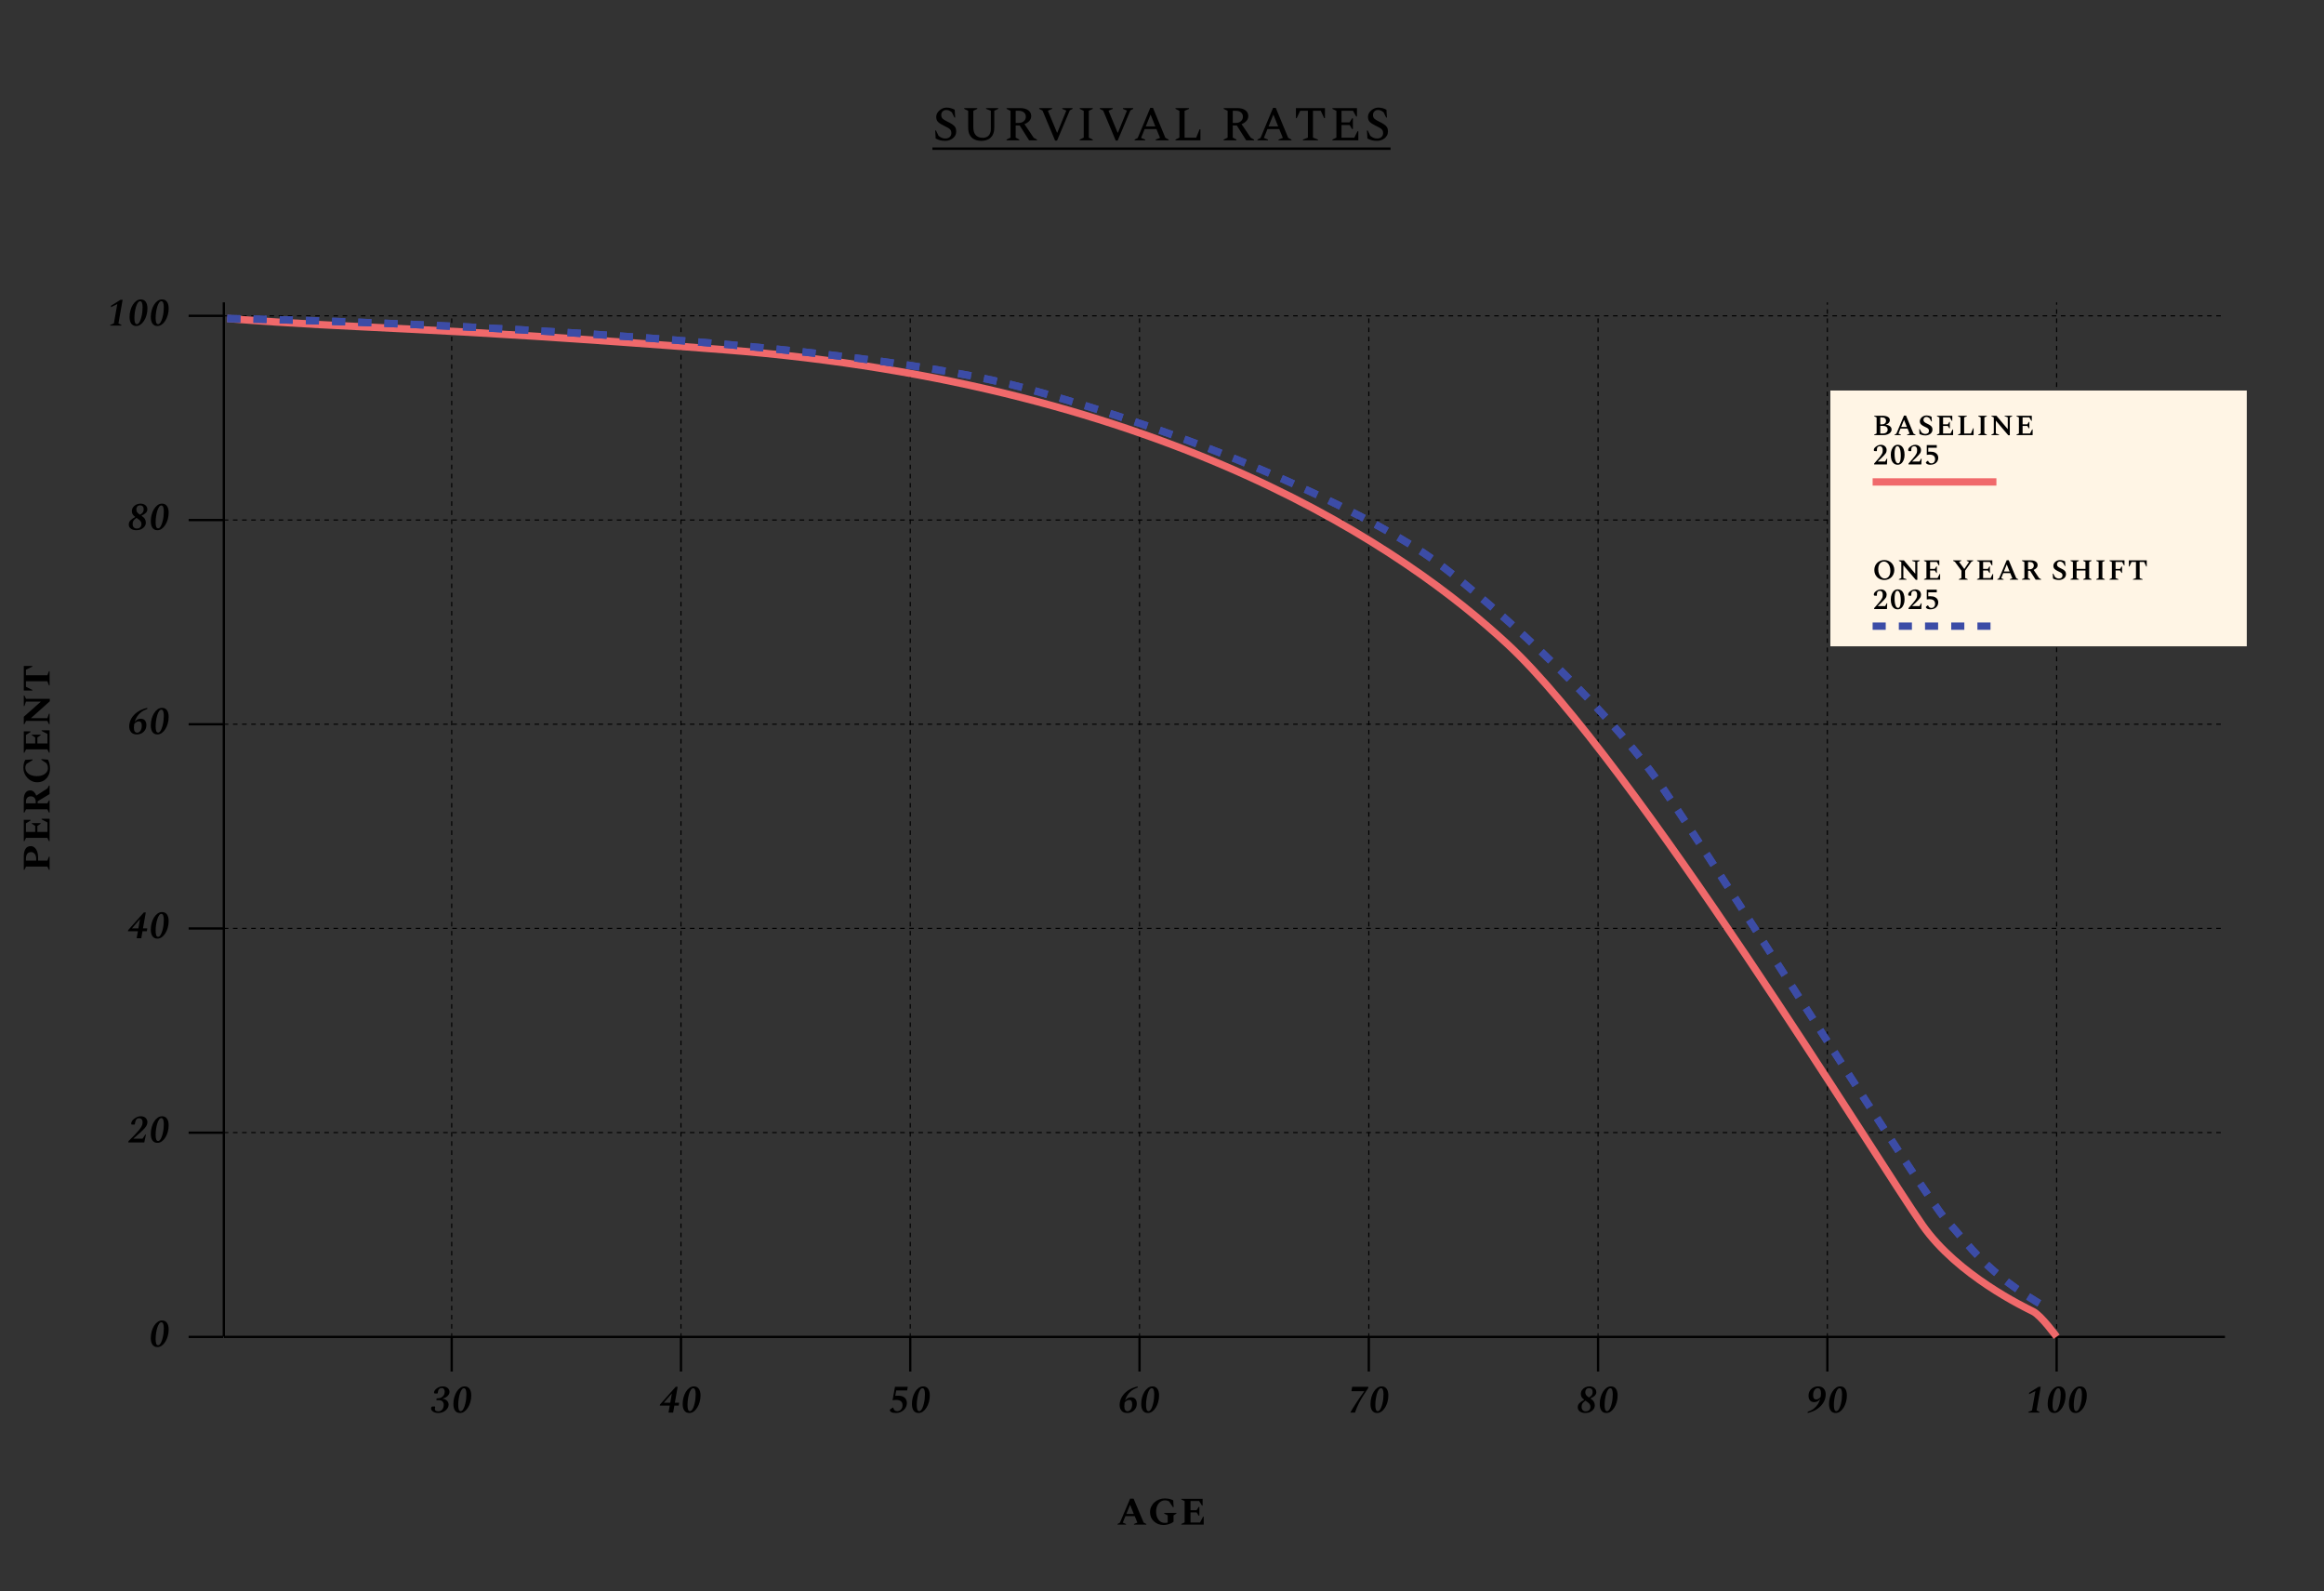 <svg width="951" height="651" viewBox="0 0 951 651" fill="none" xmlns="http://www.w3.org/2000/svg">
<rect x="0" y="0" width="951" height="651" fill="#333333" stroke="none"/>
<g clip-path="url(#clip0_2147_11786)">
<path d="M184.842 546.973V561.079" stroke="black" stroke-width="0.935"/>
<path d="M179.355 578.043C178.8 578.043 178.325 577.973 177.931 577.835C177.536 577.696 177.221 577.52 176.987 577.307C176.603 576.987 176.411 576.624 176.411 576.219C176.411 575.909 176.464 575.696 176.571 575.579C176.677 575.461 176.821 575.403 177.003 575.403H177.979L178.075 575.563L177.995 576.107C177.845 576.949 178.304 577.371 179.371 577.371C180.021 577.371 180.549 577.125 180.955 576.635C181.371 576.133 181.579 575.483 181.579 574.683C181.579 574.107 181.403 573.648 181.051 573.307C180.699 572.965 180.187 572.795 179.515 572.795H178.555L178.699 572.043H179.163C179.717 572.043 180.208 571.92 180.635 571.675C181.061 571.429 181.392 571.104 181.627 570.699C181.861 570.283 181.979 569.824 181.979 569.323C181.979 568.875 181.872 568.517 181.659 568.251C181.456 567.973 181.163 567.835 180.779 567.835C180.373 567.835 180.032 567.952 179.755 568.187C179.488 568.411 179.317 568.757 179.243 569.227L179.131 569.899L178.971 570.059H178.107C177.947 570.059 177.824 570.037 177.739 569.995C177.653 569.952 177.611 569.845 177.611 569.675C177.611 569.397 177.707 569.109 177.899 568.811C178.091 568.501 178.384 568.213 178.779 567.947C179.131 567.701 179.493 567.509 179.867 567.371C180.24 567.232 180.677 567.163 181.179 567.163C181.744 567.163 182.235 567.264 182.651 567.467C183.067 567.669 183.387 567.941 183.611 568.283C183.835 568.624 183.947 568.997 183.947 569.403C183.947 569.84 183.819 570.245 183.563 570.619C183.317 570.992 182.971 571.317 182.523 571.595C182.085 571.861 181.584 572.048 181.019 572.155C181.84 572.293 182.469 572.581 182.907 573.019C183.355 573.456 183.579 573.995 183.579 574.635C183.579 575.083 183.467 575.509 183.243 575.915C183.019 576.32 182.709 576.683 182.315 577.003C181.931 577.323 181.483 577.579 180.971 577.771C180.459 577.952 179.92 578.043 179.355 578.043ZM188.234 578.043C187.359 578.043 186.687 577.717 186.218 577.067C185.759 576.416 185.53 575.509 185.53 574.347C185.53 573.419 185.647 572.528 185.882 571.675C186.117 570.811 186.442 570.043 186.858 569.371C187.285 568.688 187.775 568.149 188.33 567.755C188.885 567.36 189.482 567.163 190.122 567.163C190.997 567.163 191.669 567.488 192.138 568.139C192.607 568.789 192.842 569.701 192.842 570.875C192.842 571.803 192.719 572.699 192.474 573.563C192.239 574.416 191.909 575.179 191.482 575.851C191.066 576.523 190.581 577.056 190.026 577.451C189.471 577.845 188.874 578.043 188.234 578.043ZM188.538 577.291C188.805 577.291 189.05 577.157 189.274 576.891C189.509 576.613 189.722 576.24 189.914 575.771C190.106 575.301 190.271 574.773 190.41 574.187C190.559 573.589 190.671 572.971 190.746 572.331C190.821 571.68 190.858 571.04 190.858 570.411C190.858 569.621 190.778 569.008 190.618 568.571C190.469 568.133 190.207 567.915 189.834 567.915C189.503 567.915 189.194 568.123 188.906 568.539C188.629 568.944 188.383 569.488 188.17 570.171C187.967 570.843 187.807 571.584 187.69 572.395C187.573 573.195 187.514 573.989 187.514 574.779C187.514 575.568 187.589 576.187 187.738 576.635C187.898 577.072 188.165 577.291 188.538 577.291Z" fill="black"/>
<path d="M278.663 546.973V561.079" stroke="black" stroke-width="0.935"/>
<path d="M273.56 577.883L274.072 575.003H269.992L270.088 574.555L276.504 567.323H277.304L276.152 573.851H277.912L277.736 575.003H275.96L275.448 577.883H273.56ZM271.64 573.851H274.264L274.936 570.043L271.64 573.851ZM282.055 578.043C281.181 578.043 280.509 577.717 280.039 577.067C279.581 576.416 279.351 575.509 279.351 574.347C279.351 573.419 279.469 572.528 279.703 571.675C279.938 570.811 280.263 570.043 280.679 569.371C281.106 568.688 281.597 568.149 282.151 567.755C282.706 567.36 283.303 567.163 283.943 567.163C284.818 567.163 285.49 567.488 285.959 568.139C286.429 568.789 286.663 569.701 286.663 570.875C286.663 571.803 286.541 572.699 286.295 573.563C286.061 574.416 285.73 575.179 285.303 575.851C284.887 576.523 284.402 577.056 283.847 577.451C283.293 577.845 282.695 578.043 282.055 578.043ZM282.359 577.291C282.626 577.291 282.871 577.157 283.095 576.891C283.33 576.613 283.543 576.24 283.735 575.771C283.927 575.301 284.093 574.773 284.231 574.187C284.381 573.589 284.493 572.971 284.567 572.331C284.642 571.68 284.679 571.04 284.679 570.411C284.679 569.621 284.599 569.008 284.439 568.571C284.29 568.133 284.029 567.915 283.655 567.915C283.325 567.915 283.015 568.123 282.727 568.539C282.45 568.944 282.205 569.488 281.991 570.171C281.789 570.843 281.629 571.584 281.511 572.395C281.394 573.195 281.335 573.989 281.335 574.779C281.335 575.568 281.41 576.187 281.559 576.635C281.719 577.072 281.986 577.291 282.359 577.291Z" fill="black"/>
<path d="M372.483 546.973V561.079" stroke="black" stroke-width="0.935"/>
<path d="M366.628 578.043C365.785 578.043 365.151 577.92 364.724 577.675C364.308 577.429 364.105 577.168 364.116 576.891C364.137 576.72 364.26 576.56 364.484 576.411L365.316 575.835H365.508L365.652 576.235C365.759 576.555 365.924 576.811 366.148 577.003C366.372 577.195 366.703 577.291 367.14 577.291C367.748 577.291 368.26 577.077 368.676 576.651C369.103 576.213 369.316 575.611 369.316 574.843C369.316 574.16 369.103 573.632 368.676 573.259C368.249 572.885 367.588 572.699 366.692 572.699C366.457 572.699 366.223 572.709 365.988 572.731C365.764 572.752 365.513 572.789 365.236 572.843L366.244 567.323H371.476L371.188 568.827H366.74L366.34 571.019C366.511 571.008 366.692 570.997 366.884 570.987C367.076 570.976 367.289 570.971 367.524 570.971C368.729 570.971 369.625 571.248 370.212 571.803C370.809 572.357 371.108 573.083 371.108 573.979C371.108 574.512 370.996 575.024 370.772 575.515C370.548 575.995 370.233 576.427 369.828 576.811C369.423 577.184 368.948 577.483 368.404 577.707C367.86 577.931 367.268 578.043 366.628 578.043ZM375.875 578.043C375.001 578.043 374.329 577.717 373.859 577.067C373.401 576.416 373.171 575.509 373.171 574.347C373.171 573.419 373.289 572.528 373.523 571.675C373.758 570.811 374.083 570.043 374.499 569.371C374.926 568.688 375.417 568.149 375.971 567.755C376.526 567.36 377.123 567.163 377.763 567.163C378.638 567.163 379.31 567.488 379.779 568.139C380.249 568.789 380.483 569.701 380.483 570.875C380.483 571.803 380.361 572.699 380.115 573.563C379.881 574.416 379.55 575.179 379.123 575.851C378.707 576.523 378.222 577.056 377.667 577.451C377.113 577.845 376.515 578.043 375.875 578.043ZM376.179 577.291C376.446 577.291 376.691 577.157 376.915 576.891C377.15 576.613 377.363 576.24 377.555 575.771C377.747 575.301 377.913 574.773 378.051 574.187C378.201 573.589 378.313 572.971 378.387 572.331C378.462 571.68 378.499 571.04 378.499 570.411C378.499 569.621 378.419 569.008 378.259 568.571C378.11 568.133 377.849 567.915 377.475 567.915C377.145 567.915 376.835 568.123 376.547 568.539C376.27 568.944 376.025 569.488 375.811 570.171C375.609 570.843 375.449 571.584 375.331 572.395C375.214 573.195 375.155 573.989 375.155 574.779C375.155 575.568 375.23 576.187 375.379 576.635C375.539 577.072 375.806 577.291 376.179 577.291Z" fill="black"/>
<path d="M466.305 546.973V561.079" stroke="black" stroke-width="0.935"/>
<path d="M461.281 578.043C460.268 578.043 459.495 577.744 458.961 577.147C458.428 576.549 458.161 575.76 458.161 574.779C458.161 573.648 458.449 572.571 459.025 571.547C459.601 570.523 460.439 569.627 461.537 568.859C462.647 568.091 463.996 567.525 465.585 567.163L465.489 567.675C464.519 567.995 463.687 568.427 462.993 568.971C462.311 569.504 461.756 570.117 461.329 570.811C460.903 571.493 460.588 572.203 460.385 572.939C460.705 572.523 461.068 572.197 461.473 571.963C461.889 571.728 462.343 571.611 462.833 571.611C463.623 571.611 464.209 571.851 464.593 572.331C464.988 572.811 465.185 573.429 465.185 574.187C465.185 574.976 465.004 575.659 464.641 576.235C464.289 576.811 463.815 577.259 463.217 577.579C462.631 577.888 461.985 578.043 461.281 578.043ZM460.081 575.259C460.081 575.973 460.199 576.496 460.433 576.827C460.668 577.157 460.988 577.323 461.393 577.323C461.937 577.323 462.391 577.061 462.753 576.539C463.116 576.005 463.297 575.296 463.297 574.411C463.297 573.28 462.897 572.715 462.097 572.715C461.745 572.715 461.399 572.811 461.057 573.003C460.727 573.195 460.439 573.467 460.193 573.819C460.119 574.299 460.081 574.779 460.081 575.259ZM469.697 578.043C468.822 578.043 468.15 577.717 467.681 577.067C467.222 576.416 466.993 575.509 466.993 574.347C466.993 573.419 467.11 572.528 467.345 571.675C467.579 570.811 467.905 570.043 468.321 569.371C468.747 568.688 469.238 568.149 469.793 567.755C470.347 567.36 470.945 567.163 471.585 567.163C472.459 567.163 473.131 567.488 473.601 568.139C474.07 568.789 474.305 569.701 474.305 570.875C474.305 571.803 474.182 572.699 473.937 573.563C473.702 574.416 473.371 575.179 472.945 575.851C472.529 576.523 472.043 577.056 471.489 577.451C470.934 577.845 470.337 578.043 469.697 578.043ZM470.001 577.291C470.267 577.291 470.513 577.157 470.737 576.891C470.971 576.613 471.185 576.24 471.377 575.771C471.569 575.301 471.734 574.773 471.873 574.187C472.022 573.589 472.134 572.971 472.209 572.331C472.283 571.68 472.321 571.04 472.321 570.411C472.321 569.621 472.241 569.008 472.081 568.571C471.931 568.133 471.67 567.915 471.297 567.915C470.966 567.915 470.657 568.123 470.369 568.539C470.091 568.944 469.846 569.488 469.633 570.171C469.43 570.843 469.27 571.584 469.153 572.395C469.035 573.195 468.977 573.989 468.977 574.779C468.977 575.568 469.051 576.187 469.201 576.635C469.361 577.072 469.627 577.291 470.001 577.291Z" fill="black"/>
<path d="M560.125 546.973V561.079" stroke="black" stroke-width="0.935"/>
<path d="M552.557 577.883C552.888 577.307 553.224 576.731 553.565 576.155C553.917 575.579 554.307 574.96 554.733 574.299C555.16 573.627 555.656 572.875 556.221 572.043C556.797 571.2 557.485 570.229 558.285 569.131H553.005L553.325 567.323H559.965L559.885 567.851C559.235 568.821 558.589 569.803 557.949 570.795C557.309 571.776 556.691 572.843 556.093 573.995C555.507 575.147 554.963 576.443 554.461 577.883H552.557ZM563.517 578.043C562.642 578.043 561.97 577.717 561.501 577.067C561.042 576.416 560.813 575.509 560.813 574.347C560.813 573.419 560.93 572.528 561.165 571.675C561.4 570.811 561.725 570.043 562.141 569.371C562.568 568.688 563.058 568.149 563.613 567.755C564.168 567.36 564.765 567.163 565.405 567.163C566.28 567.163 566.952 567.488 567.421 568.139C567.89 568.789 568.125 569.701 568.125 570.875C568.125 571.803 568.002 572.699 567.757 573.563C567.522 574.416 567.192 575.179 566.765 575.851C566.349 576.523 565.864 577.056 565.309 577.451C564.754 577.845 564.157 578.043 563.517 578.043ZM563.821 577.291C564.088 577.291 564.333 577.157 564.557 576.891C564.792 576.613 565.005 576.24 565.197 575.771C565.389 575.301 565.554 574.773 565.693 574.187C565.842 573.589 565.954 572.971 566.029 572.331C566.104 571.68 566.141 571.04 566.141 570.411C566.141 569.621 566.061 569.008 565.901 568.571C565.752 568.133 565.49 567.915 565.117 567.915C564.786 567.915 564.477 568.123 564.189 568.539C563.912 568.944 563.666 569.488 563.453 570.171C563.25 570.843 563.09 571.584 562.973 572.395C562.856 573.195 562.797 573.989 562.797 574.779C562.797 575.568 562.872 576.187 563.021 576.635C563.181 577.072 563.448 577.291 563.821 577.291Z" fill="black"/>
<path d="M653.946 546.973V561.079" stroke="black" stroke-width="0.935"/>
<path d="M648.779 578.043C647.851 578.043 647.093 577.835 646.507 577.419C645.92 577.003 645.627 576.432 645.627 575.707C645.627 575.045 645.861 574.475 646.331 573.995C646.8 573.515 647.456 573.061 648.299 572.635C647.776 572.24 647.408 571.861 647.195 571.499C646.992 571.125 646.891 570.709 646.891 570.251C646.891 569.685 647.045 569.168 647.355 568.699C647.675 568.229 648.101 567.856 648.635 567.579C649.179 567.301 649.776 567.163 650.427 567.163C650.992 567.163 651.483 567.264 651.899 567.467C652.315 567.669 652.64 567.952 652.875 568.315C653.109 568.667 653.227 569.067 653.227 569.515C653.227 570.037 653.029 570.507 652.635 570.923C652.24 571.328 651.632 571.717 650.811 572.091C651.515 572.581 651.989 573.051 652.235 573.499C652.48 573.936 652.603 574.405 652.603 574.907C652.603 575.504 652.432 576.037 652.091 576.507C651.749 576.976 651.291 577.349 650.715 577.627C650.139 577.904 649.493 578.043 648.779 578.043ZM648.715 569.547C648.715 569.888 648.805 570.235 648.987 570.587C649.179 570.928 649.589 571.301 650.219 571.707C650.603 571.461 650.901 571.232 651.115 571.019C651.339 570.795 651.493 570.56 651.579 570.315C651.675 570.069 651.723 569.776 651.723 569.435C651.723 568.923 651.595 568.533 651.339 568.267C651.083 568 650.736 567.867 650.299 567.867C649.765 567.867 649.365 568.032 649.099 568.363C648.843 568.693 648.715 569.088 648.715 569.547ZM647.211 575.563C647.211 576.128 647.365 576.571 647.675 576.891C647.984 577.2 648.411 577.355 648.955 577.355C649.52 577.355 649.968 577.189 650.299 576.859C650.64 576.517 650.811 576.075 650.811 575.531C650.811 575.179 650.741 574.875 650.603 574.619C650.475 574.352 650.261 574.096 649.963 573.851C649.675 573.595 649.285 573.307 648.795 572.987C648.368 573.296 648.037 573.579 647.803 573.835C647.579 574.08 647.424 574.336 647.339 574.603C647.253 574.869 647.211 575.189 647.211 575.563ZM657.338 578.043C656.464 578.043 655.792 577.717 655.322 577.067C654.864 576.416 654.634 575.509 654.634 574.347C654.634 573.419 654.752 572.528 654.986 571.675C655.221 570.811 655.546 570.043 655.962 569.371C656.389 568.688 656.88 568.149 657.434 567.755C657.989 567.36 658.586 567.163 659.226 567.163C660.101 567.163 660.773 567.488 661.242 568.139C661.712 568.789 661.946 569.701 661.946 570.875C661.946 571.803 661.824 572.699 661.578 573.563C661.344 574.416 661.013 575.179 660.586 575.851C660.17 576.523 659.685 577.056 659.13 577.451C658.576 577.845 657.978 578.043 657.338 578.043ZM657.642 577.291C657.909 577.291 658.154 577.157 658.378 576.891C658.613 576.613 658.826 576.24 659.018 575.771C659.21 575.301 659.376 574.773 659.514 574.187C659.664 573.589 659.776 572.971 659.85 572.331C659.925 571.68 659.962 571.04 659.962 570.411C659.962 569.621 659.882 569.008 659.722 568.571C659.573 568.133 659.312 567.915 658.938 567.915C658.608 567.915 658.298 568.123 658.01 568.539C657.733 568.944 657.488 569.488 657.274 570.171C657.072 570.843 656.912 571.584 656.794 572.395C656.677 573.195 656.618 573.989 656.618 574.779C656.618 575.568 656.693 576.187 656.842 576.635C657.002 577.072 657.269 577.291 657.642 577.291Z" fill="black"/>
<path d="M747.767 546.973V561.079" stroke="black" stroke-width="0.935"/>
<path d="M739.671 578.043L739.767 577.531C740.738 577.211 741.559 576.784 742.231 576.251C742.914 575.707 743.468 575.099 743.895 574.427C744.322 573.744 744.636 573.035 744.839 572.299C744.53 572.704 744.167 573.024 743.751 573.259C743.346 573.483 742.898 573.595 742.407 573.595C741.618 573.595 741.031 573.355 740.647 572.875C740.263 572.395 740.071 571.776 740.071 571.019C740.071 570.229 740.247 569.547 740.599 568.971C740.962 568.395 741.436 567.952 742.023 567.643C742.61 567.323 743.255 567.163 743.959 567.163C744.972 567.163 745.746 567.461 746.279 568.059C746.823 568.656 747.095 569.445 747.095 570.427C747.095 571.557 746.802 572.635 746.215 573.659C745.639 574.683 744.796 575.579 743.687 576.347C742.588 577.115 741.25 577.68 739.671 578.043ZM741.943 570.795C741.943 571.925 742.348 572.491 743.159 572.491C743.511 572.491 743.852 572.4 744.183 572.219C744.514 572.027 744.802 571.755 745.047 571.403C745.122 570.923 745.159 570.437 745.159 569.947C745.159 569.232 745.042 568.709 744.807 568.379C744.572 568.048 744.258 567.883 743.863 567.883C743.319 567.883 742.86 568.149 742.487 568.683C742.124 569.205 741.943 569.909 741.943 570.795ZM751.159 578.043C750.284 578.043 749.612 577.717 749.143 577.067C748.684 576.416 748.455 575.509 748.455 574.347C748.455 573.419 748.572 572.528 748.807 571.675C749.041 570.811 749.367 570.043 749.783 569.371C750.209 568.688 750.7 568.149 751.255 567.755C751.809 567.36 752.407 567.163 753.047 567.163C753.921 567.163 754.593 567.488 755.063 568.139C755.532 568.789 755.767 569.701 755.767 570.875C755.767 571.803 755.644 572.699 755.399 573.563C755.164 574.416 754.833 575.179 754.407 575.851C753.991 576.523 753.505 577.056 752.951 577.451C752.396 577.845 751.799 578.043 751.159 578.043ZM751.463 577.291C751.729 577.291 751.975 577.157 752.199 576.891C752.433 576.613 752.647 576.24 752.839 575.771C753.031 575.301 753.196 574.773 753.335 574.187C753.484 573.589 753.596 572.971 753.671 572.331C753.745 571.68 753.783 571.04 753.783 570.411C753.783 569.621 753.703 569.008 753.543 568.571C753.393 568.133 753.132 567.915 752.759 567.915C752.428 567.915 752.119 568.123 751.831 568.539C751.553 568.944 751.308 569.488 751.095 570.171C750.892 570.843 750.732 571.584 750.615 572.395C750.497 573.195 750.439 573.989 750.439 574.779C750.439 575.568 750.513 576.187 750.663 576.635C750.823 577.072 751.089 577.291 751.463 577.291Z" fill="black"/>
<path d="M841.588 546.973V561.079" stroke="black" stroke-width="0.935"/>
<path d="M829.965 577.883L830.029 577.627L831.517 576.971L832.909 569.083L830.269 570.363L830.381 569.723L834.221 567.323H835.085L833.389 576.971L834.605 577.627L834.557 577.883H829.965ZM840.636 578.043C839.761 578.043 839.089 577.717 838.62 577.067C838.161 576.416 837.932 575.509 837.932 574.347C837.932 573.419 838.049 572.528 838.284 571.675C838.519 570.811 838.844 570.043 839.26 569.371C839.687 568.688 840.177 568.149 840.732 567.755C841.287 567.36 841.884 567.163 842.524 567.163C843.399 567.163 844.071 567.488 844.54 568.139C845.009 568.789 845.244 569.701 845.244 570.875C845.244 571.803 845.121 572.699 844.876 573.563C844.641 574.416 844.311 575.179 843.884 575.851C843.468 576.523 842.983 577.056 842.428 577.451C841.873 577.845 841.276 578.043 840.636 578.043ZM840.94 577.291C841.207 577.291 841.452 577.157 841.676 576.891C841.911 576.613 842.124 576.24 842.316 575.771C842.508 575.301 842.673 574.773 842.812 574.187C842.961 573.589 843.073 572.971 843.148 572.331C843.223 571.68 843.26 571.04 843.26 570.411C843.26 569.621 843.18 569.008 843.02 568.571C842.871 568.133 842.609 567.915 842.236 567.915C841.905 567.915 841.596 568.123 841.308 568.539C841.031 568.944 840.785 569.488 840.572 570.171C840.369 570.843 840.209 571.584 840.092 572.395C839.975 573.195 839.916 573.989 839.916 574.779C839.916 575.568 839.991 576.187 840.14 576.635C840.3 577.072 840.567 577.291 840.94 577.291ZM849.324 578.043C848.449 578.043 847.777 577.717 847.308 577.067C846.849 576.416 846.62 575.509 846.62 574.347C846.62 573.419 846.737 572.528 846.972 571.675C847.206 570.811 847.532 570.043 847.948 569.371C848.374 568.688 848.865 568.149 849.42 567.755C849.974 567.36 850.572 567.163 851.212 567.163C852.086 567.163 852.758 567.488 853.228 568.139C853.697 568.789 853.932 569.701 853.932 570.875C853.932 571.803 853.809 572.699 853.564 573.563C853.329 574.416 852.998 575.179 852.572 575.851C852.156 576.523 851.67 577.056 851.116 577.451C850.561 577.845 849.964 578.043 849.324 578.043ZM849.628 577.291C849.894 577.291 850.14 577.157 850.364 576.891C850.598 576.613 850.812 576.24 851.004 575.771C851.196 575.301 851.361 574.773 851.5 574.187C851.649 573.589 851.761 572.971 851.836 572.331C851.91 571.68 851.948 571.04 851.948 570.411C851.948 569.621 851.868 569.008 851.708 568.571C851.558 568.133 851.297 567.915 850.924 567.915C850.593 567.915 850.284 568.123 849.996 568.539C849.718 568.944 849.473 569.488 849.26 570.171C849.057 570.843 848.897 571.584 848.78 572.395C848.662 573.195 848.604 573.989 848.604 574.779C848.604 575.568 848.678 576.187 848.828 576.635C848.988 577.072 849.254 577.291 849.628 577.291Z" fill="black"/>
<path d="M45.053 133.203L45.117 132.947L46.605 132.291L47.996 124.403L45.356 125.683L45.468 125.043L49.309 122.643H50.172L48.477 132.291L49.693 132.947L49.645 133.203H45.053ZM55.724 133.363C54.849 133.363 54.177 133.038 53.708 132.387C53.249 131.736 53.02 130.83 53.02 129.667C53.02 128.739 53.137 127.848 53.372 126.995C53.607 126.131 53.932 125.363 54.348 124.691C54.775 124.008 55.265 123.47 55.82 123.075C56.375 122.68 56.972 122.483 57.612 122.483C58.487 122.483 59.159 122.808 59.628 123.459C60.097 124.11 60.332 125.022 60.332 126.195C60.332 127.123 60.209 128.019 59.964 128.883C59.729 129.736 59.399 130.499 58.972 131.171C58.556 131.843 58.071 132.376 57.516 132.771C56.961 133.166 56.364 133.363 55.724 133.363ZM56.028 132.611C56.295 132.611 56.54 132.478 56.764 132.211C56.999 131.934 57.212 131.56 57.404 131.091C57.596 130.622 57.761 130.094 57.9 129.507C58.049 128.91 58.161 128.291 58.236 127.651C58.311 127 58.348 126.36 58.348 125.731C58.348 124.942 58.268 124.328 58.108 123.891C57.959 123.454 57.697 123.235 57.324 123.235C56.993 123.235 56.684 123.443 56.396 123.859C56.119 124.264 55.873 124.808 55.66 125.491C55.457 126.163 55.297 126.904 55.18 127.715C55.063 128.515 55.004 129.31 55.004 130.099C55.004 130.888 55.079 131.507 55.228 131.955C55.388 132.392 55.655 132.611 56.028 132.611ZM64.412 133.363C63.537 133.363 62.865 133.038 62.395 132.387C61.937 131.736 61.708 130.83 61.708 129.667C61.708 128.739 61.825 127.848 62.059 126.995C62.294 126.131 62.62 125.363 63.035 124.691C63.462 124.008 63.953 123.47 64.507 123.075C65.062 122.68 65.659 122.483 66.299 122.483C67.174 122.483 67.846 122.808 68.316 123.459C68.785 124.11 69.019 125.022 69.019 126.195C69.019 127.123 68.897 128.019 68.651 128.883C68.417 129.736 68.086 130.499 67.659 131.171C67.243 131.843 66.758 132.376 66.204 132.771C65.649 133.166 65.052 133.363 64.412 133.363ZM64.716 132.611C64.982 132.611 65.228 132.478 65.451 132.211C65.686 131.934 65.9 131.56 66.091 131.091C66.284 130.622 66.449 130.094 66.588 129.507C66.737 128.91 66.849 128.291 66.924 127.651C66.998 127 67.035 126.36 67.035 125.731C67.035 124.942 66.956 124.328 66.796 123.891C66.646 123.454 66.385 123.235 66.011 123.235C65.681 123.235 65.371 123.443 65.084 123.859C64.806 124.264 64.561 124.808 64.347 125.491C64.145 126.163 63.985 126.904 63.867 127.715C63.75 128.515 63.691 129.31 63.691 130.099C63.691 130.888 63.766 131.507 63.916 131.955C64.076 132.392 64.342 132.611 64.716 132.611Z" fill="black"/>
<path d="M91.295 129.203L77.189 129.203" stroke="black" stroke-width="0.935"/>
<path d="M55.852 216.906C54.924 216.906 54.167 216.698 53.58 216.282C52.993 215.866 52.7 215.295 52.7 214.57C52.7 213.909 52.935 213.338 53.404 212.858C53.873 212.378 54.529 211.925 55.372 211.498C54.849 211.103 54.481 210.725 54.268 210.362C54.065 209.989 53.964 209.573 53.964 209.114C53.964 208.549 54.119 208.031 54.428 207.562C54.748 207.093 55.175 206.719 55.708 206.442C56.252 206.165 56.849 206.026 57.5 206.026C58.065 206.026 58.556 206.127 58.972 206.33C59.388 206.533 59.713 206.815 59.948 207.178C60.183 207.53 60.3 207.93 60.3 208.378C60.3 208.901 60.103 209.37 59.708 209.786C59.313 210.191 58.705 210.581 57.884 210.954C58.588 211.445 59.063 211.914 59.308 212.362C59.553 212.799 59.676 213.269 59.676 213.77C59.676 214.367 59.505 214.901 59.164 215.37C58.823 215.839 58.364 216.213 57.788 216.49C57.212 216.767 56.567 216.906 55.852 216.906ZM55.788 208.41C55.788 208.751 55.879 209.098 56.06 209.45C56.252 209.791 56.663 210.165 57.292 210.57C57.676 210.325 57.975 210.095 58.188 209.882C58.412 209.658 58.567 209.423 58.652 209.178C58.748 208.933 58.796 208.639 58.796 208.298C58.796 207.786 58.668 207.397 58.412 207.13C58.156 206.863 57.809 206.73 57.372 206.73C56.839 206.73 56.439 206.895 56.172 207.226C55.916 207.557 55.788 207.951 55.788 208.41ZM54.284 214.426C54.284 214.991 54.439 215.434 54.748 215.754C55.057 216.063 55.484 216.218 56.028 216.218C56.593 216.218 57.041 216.053 57.372 215.722C57.713 215.381 57.884 214.938 57.884 214.394C57.884 214.042 57.815 213.738 57.676 213.482C57.548 213.215 57.335 212.959 57.036 212.714C56.748 212.458 56.359 212.17 55.868 211.85C55.441 212.159 55.111 212.442 54.876 212.698C54.652 212.943 54.497 213.199 54.412 213.466C54.327 213.733 54.284 214.053 54.284 214.426ZM64.412 216.906C63.537 216.906 62.865 216.581 62.395 215.93C61.937 215.279 61.708 214.373 61.708 213.21C61.708 212.282 61.825 211.391 62.059 210.538C62.294 209.674 62.62 208.906 63.035 208.234C63.462 207.551 63.953 207.013 64.507 206.618C65.062 206.223 65.659 206.026 66.299 206.026C67.174 206.026 67.846 206.351 68.316 207.002C68.785 207.653 69.019 208.565 69.019 209.738C69.019 210.666 68.897 211.562 68.651 212.426C68.417 213.279 68.086 214.042 67.659 214.714C67.243 215.386 66.758 215.919 66.204 216.314C65.649 216.709 65.052 216.906 64.412 216.906ZM64.716 216.154C64.982 216.154 65.228 216.021 65.451 215.754C65.686 215.477 65.9 215.103 66.091 214.634C66.284 214.165 66.449 213.637 66.588 213.05C66.737 212.453 66.849 211.834 66.924 211.194C66.998 210.543 67.035 209.903 67.035 209.274C67.035 208.485 66.956 207.871 66.796 207.434C66.646 206.997 66.385 206.778 66.011 206.778C65.681 206.778 65.371 206.986 65.084 207.402C64.806 207.807 64.561 208.351 64.347 209.034C64.145 209.706 63.985 210.447 63.867 211.258C63.75 212.058 63.691 212.853 63.691 213.642C63.691 214.431 63.766 215.05 63.916 215.498C64.076 215.935 64.342 216.154 64.716 216.154Z" fill="black"/>
<path d="M91.295 212.746L77.189 212.746" stroke="black" stroke-width="0.935"/>
<path d="M55.996 300.449C54.983 300.449 54.209 300.15 53.676 299.553C53.143 298.956 52.876 298.166 52.876 297.185C52.876 296.054 53.164 294.977 53.74 293.953C54.316 292.929 55.153 292.033 56.252 291.265C57.361 290.497 58.711 289.932 60.3 289.569L60.204 290.081C59.233 290.401 58.401 290.833 57.708 291.377C57.025 291.91 56.471 292.524 56.044 293.217C55.617 293.9 55.303 294.609 55.1 295.345C55.42 294.929 55.783 294.604 56.188 294.369C56.604 294.134 57.057 294.017 57.548 294.017C58.337 294.017 58.924 294.257 59.308 294.737C59.703 295.217 59.9 295.836 59.9 296.593C59.9 297.382 59.719 298.065 59.356 298.641C59.004 299.217 58.529 299.665 57.932 299.985C57.345 300.294 56.7 300.449 55.996 300.449ZM54.796 297.665C54.796 298.38 54.913 298.902 55.148 299.233C55.383 299.564 55.703 299.729 56.108 299.729C56.652 299.729 57.105 299.468 57.468 298.945C57.831 298.412 58.012 297.702 58.012 296.817C58.012 295.686 57.612 295.121 56.812 295.121C56.46 295.121 56.113 295.217 55.772 295.409C55.441 295.601 55.153 295.873 54.908 296.225C54.833 296.705 54.796 297.185 54.796 297.665ZM64.412 300.449C63.537 300.449 62.865 300.124 62.395 299.473C61.937 298.822 61.708 297.916 61.708 296.753C61.708 295.825 61.825 294.934 62.059 294.081C62.294 293.217 62.62 292.449 63.035 291.777C63.462 291.094 63.953 290.556 64.507 290.161C65.062 289.766 65.659 289.569 66.299 289.569C67.174 289.569 67.846 289.894 68.316 290.545C68.785 291.196 69.019 292.108 69.019 293.281C69.019 294.209 68.897 295.105 68.651 295.969C68.417 296.822 68.086 297.585 67.659 298.257C67.243 298.929 66.758 299.462 66.204 299.857C65.649 300.252 65.052 300.449 64.412 300.449ZM64.716 299.697C64.982 299.697 65.228 299.564 65.451 299.297C65.686 299.02 65.9 298.646 66.091 298.177C66.284 297.708 66.449 297.18 66.588 296.593C66.737 295.996 66.849 295.377 66.924 294.737C66.998 294.086 67.035 293.446 67.035 292.817C67.035 292.028 66.956 291.414 66.796 290.977C66.646 290.54 66.385 290.321 66.011 290.321C65.681 290.321 65.371 290.529 65.084 290.945C64.806 291.35 64.561 291.894 64.347 292.577C64.145 293.249 63.985 293.99 63.867 294.801C63.75 295.601 63.691 296.396 63.691 297.185C63.691 297.974 63.766 298.593 63.916 299.041C64.076 299.478 64.342 299.697 64.716 299.697Z" fill="black"/>
<path d="M91.295 296.289L77.189 296.289" stroke="black" stroke-width="0.935"/>
<path d="M55.916 383.828L56.428 380.948H52.348L52.444 380.5L58.86 373.268H59.66L58.508 379.796H60.268L60.092 380.948H58.316L57.804 383.828H55.916ZM53.996 379.796H56.62L57.292 375.988L53.996 379.796ZM64.412 383.988C63.537 383.988 62.865 383.663 62.395 383.012C61.937 382.361 61.708 381.455 61.708 380.292C61.708 379.364 61.825 378.473 62.059 377.62C62.294 376.756 62.62 375.988 63.035 375.316C63.462 374.633 63.953 374.095 64.507 373.7C65.062 373.305 65.659 373.108 66.299 373.108C67.174 373.108 67.846 373.433 68.316 374.084C68.785 374.735 69.019 375.647 69.019 376.82C69.019 377.748 68.897 378.644 68.651 379.508C68.417 380.361 68.086 381.124 67.659 381.796C67.243 382.468 66.758 383.001 66.204 383.396C65.649 383.791 65.052 383.988 64.412 383.988ZM64.716 383.236C64.982 383.236 65.228 383.103 65.451 382.836C65.686 382.559 65.9 382.185 66.091 381.716C66.284 381.247 66.449 380.719 66.588 380.132C66.737 379.535 66.849 378.916 66.924 378.276C66.998 377.625 67.035 376.985 67.035 376.356C67.035 375.567 66.956 374.953 66.796 374.516C66.646 374.079 66.385 373.86 66.011 373.86C65.681 373.86 65.371 374.068 65.084 374.484C64.806 374.889 64.561 375.433 64.347 376.116C64.145 376.788 63.985 377.529 63.867 378.34C63.75 379.14 63.691 379.935 63.691 380.724C63.691 381.513 63.766 382.132 63.916 382.58C64.076 383.017 64.342 383.236 64.716 383.236Z" fill="black"/>
<path d="M91.295 379.828L77.189 379.828" stroke="black" stroke-width="0.935"/>
<path d="M52.476 467.371L52.588 466.827C53.623 465.814 54.481 464.944 55.164 464.219C55.857 463.483 56.417 462.859 56.844 462.347C57.271 461.824 57.591 461.376 57.804 461.003C58.017 460.619 58.161 460.267 58.236 459.947C58.311 459.627 58.348 459.302 58.348 458.971C58.348 458.512 58.215 458.144 57.948 457.867C57.681 457.59 57.34 457.451 56.924 457.451C56.455 457.451 56.087 457.606 55.82 457.915C55.564 458.224 55.388 458.672 55.292 459.259L55.18 459.883L55.02 460.059H54.204C54.001 460.059 53.852 460.038 53.756 459.995C53.671 459.942 53.655 459.766 53.708 459.467C53.751 459.168 53.868 458.859 54.06 458.539C54.252 458.219 54.561 457.915 54.988 457.627C55.255 457.446 55.511 457.28 55.756 457.131C56.001 456.982 56.279 456.864 56.588 456.779C56.897 456.694 57.276 456.651 57.724 456.651C58.215 456.651 58.652 456.752 59.036 456.955C59.431 457.147 59.74 457.424 59.964 457.787C60.199 458.139 60.316 458.544 60.316 459.003C60.316 459.419 60.236 459.824 60.076 460.219C59.916 460.603 59.628 461.04 59.212 461.531C58.796 462.011 58.209 462.592 57.452 463.275C56.705 463.958 55.745 464.8 54.572 465.803H58.348L59.468 464.139H59.724L59.036 467.371H52.476ZM64.412 467.531C63.537 467.531 62.865 467.206 62.395 466.555C61.937 465.904 61.708 464.998 61.708 463.835C61.708 462.907 61.825 462.016 62.059 461.163C62.294 460.299 62.62 459.531 63.035 458.859C63.462 458.176 63.953 457.638 64.507 457.243C65.062 456.848 65.659 456.651 66.299 456.651C67.174 456.651 67.846 456.976 68.316 457.627C68.785 458.278 69.019 459.19 69.019 460.363C69.019 461.291 68.897 462.187 68.651 463.051C68.417 463.904 68.086 464.667 67.659 465.339C67.243 466.011 66.758 466.544 66.204 466.939C65.649 467.334 65.052 467.531 64.412 467.531ZM64.716 466.779C64.982 466.779 65.228 466.646 65.451 466.379C65.686 466.102 65.9 465.728 66.091 465.259C66.284 464.79 66.449 464.262 66.588 463.675C66.737 463.078 66.849 462.459 66.924 461.819C66.998 461.168 67.035 460.528 67.035 459.899C67.035 459.11 66.956 458.496 66.796 458.059C66.646 457.622 66.385 457.403 66.011 457.403C65.681 457.403 65.371 457.611 65.084 458.027C64.806 458.432 64.561 458.976 64.347 459.659C64.145 460.331 63.985 461.072 63.867 461.883C63.75 462.683 63.691 463.478 63.691 464.267C63.691 465.056 63.766 465.675 63.916 466.123C64.076 466.56 64.342 466.779 64.716 466.779Z" fill="black"/>
<path d="M91.295 463.371L77.189 463.371" stroke="black" stroke-width="0.935"/>
<path d="M64.412 551.074C63.537 551.074 62.865 550.749 62.395 550.098C61.937 549.447 61.708 548.541 61.708 547.378C61.708 546.45 61.825 545.559 62.059 544.706C62.294 543.842 62.62 543.074 63.035 542.402C63.462 541.719 63.953 541.181 64.507 540.786C65.062 540.391 65.659 540.194 66.299 540.194C67.174 540.194 67.846 540.519 68.316 541.17C68.785 541.821 69.019 542.733 69.019 543.906C69.019 544.834 68.897 545.73 68.651 546.594C68.417 547.447 68.086 548.21 67.659 548.882C67.243 549.554 66.758 550.087 66.204 550.482C65.649 550.877 65.052 551.074 64.412 551.074ZM64.716 550.322C64.982 550.322 65.228 550.189 65.451 549.922C65.686 549.645 65.9 549.271 66.091 548.802C66.284 548.333 66.449 547.805 66.588 547.218C66.737 546.621 66.849 546.002 66.924 545.362C66.998 544.711 67.035 544.071 67.035 543.442C67.035 542.653 66.956 542.039 66.796 541.602C66.646 541.165 66.385 540.946 66.011 540.946C65.681 540.946 65.371 541.154 65.084 541.57C64.806 541.975 64.561 542.519 64.347 543.202C64.145 543.874 63.985 544.615 63.867 545.426C63.75 546.226 63.691 547.021 63.691 547.81C63.691 548.599 63.766 549.218 63.916 549.666C64.076 550.103 64.342 550.322 64.716 550.322Z" fill="black"/>
<path d="M91.295 546.914L77.189 546.914" stroke="black" stroke-width="0.935"/>
<path d="M386.869 57.618C386.029 57.618 385.309 57.538 384.709 57.378C384.123 57.218 383.516 56.985 382.889 56.678L382.689 53.378H383.009L384.069 55.558C384.536 55.945 384.996 56.225 385.449 56.398C385.903 56.571 386.356 56.658 386.809 56.658C387.583 56.658 388.189 56.458 388.629 56.058C389.083 55.658 389.309 55.111 389.309 54.418C389.309 53.871 389.183 53.438 388.929 53.118C388.689 52.785 388.323 52.491 387.829 52.238C387.349 51.971 386.756 51.665 386.049 51.318C385.103 50.865 384.376 50.391 383.869 49.898C383.363 49.391 383.109 48.685 383.109 47.778C383.109 47.298 383.223 46.838 383.449 46.398C383.689 45.945 384.009 45.545 384.409 45.198C384.809 44.838 385.256 44.551 385.749 44.338C386.243 44.125 386.756 44.018 387.289 44.018C387.916 44.018 388.503 44.091 389.049 44.238C389.596 44.385 390.136 44.598 390.669 44.878L390.869 48.078H390.549L389.509 45.938C389.083 45.605 388.696 45.365 388.349 45.218C388.003 45.071 387.609 44.998 387.169 44.998C386.596 44.998 386.116 45.191 385.729 45.578C385.356 45.965 385.169 46.451 385.169 47.038C385.169 47.691 385.369 48.205 385.769 48.578C386.183 48.951 386.843 49.351 387.749 49.778C388.549 50.165 389.209 50.538 389.729 50.898C390.263 51.245 390.656 51.638 390.909 52.078C391.163 52.518 391.289 53.078 391.289 53.758C391.289 54.385 391.156 54.938 390.889 55.418C390.623 55.898 390.269 56.305 389.829 56.638C389.389 56.958 388.909 57.205 388.389 57.378C387.883 57.538 387.376 57.618 386.869 57.618ZM401.55 57.618C400.523 57.618 399.603 57.431 398.79 57.058C397.976 56.685 397.336 56.098 396.87 55.298C396.416 54.498 396.19 53.451 396.19 52.158V45.338L394.57 44.538V44.218H399.91V44.538L398.29 45.338V51.938C398.29 53.045 398.463 53.925 398.81 54.578C399.156 55.218 399.623 55.678 400.21 55.958C400.796 56.238 401.456 56.378 402.19 56.378C402.776 56.378 403.316 56.258 403.81 56.018C404.316 55.765 404.716 55.365 405.01 54.818C405.316 54.258 405.47 53.531 405.47 52.638V45.298L403.51 44.538V44.218H408.49V44.538L406.87 45.318V52.158C406.87 53.451 406.636 54.498 406.17 55.298C405.716 56.098 405.09 56.685 404.29 57.058C403.49 57.431 402.576 57.618 401.55 57.618ZM411.898 57.418V57.098L413.518 56.298V45.338L411.898 44.538V44.218H417.458C418.858 44.218 419.958 44.511 420.758 45.098C421.571 45.671 421.978 46.465 421.978 47.478C421.978 48.225 421.725 48.885 421.218 49.458C420.711 50.031 420.045 50.471 419.218 50.778L422.998 56.358L424.338 57.098V57.418H421.118L417.278 51.338H415.618V56.278L417.118 57.098V57.418H411.898ZM416.798 45.318H415.618V50.278H416.918C417.745 50.278 418.425 50.045 418.958 49.578C419.505 49.098 419.778 48.491 419.778 47.758C419.778 46.998 419.511 46.405 418.978 45.978C418.458 45.538 417.731 45.318 416.798 45.318ZM431.748 57.518L426.628 45.258L425.248 44.538V44.218H430.548V44.538L428.808 45.298L432.548 54.298H432.648L436.348 45.238L434.688 44.538V44.218H438.908V44.538L437.768 45.158L432.548 57.518H431.748ZM441.829 57.418V57.098L443.469 56.298V45.338L441.829 44.538V44.218H447.169V44.538L445.549 45.338V56.298L447.169 57.098V57.418H441.829ZM456.56 57.518L451.44 45.258L450.06 44.538V44.218H455.36V44.538L453.62 45.298L457.36 54.298H457.46L461.16 45.238L459.5 44.538V44.218H463.72V44.538L462.58 45.158L457.36 57.518H456.56ZM464.302 57.418V57.098L465.562 56.438L470.702 44.118H471.802L476.882 56.378L478.222 57.098V57.418H472.942V57.098L474.702 56.398L473.222 52.798H468.402L466.942 56.418L468.622 57.098V57.418H464.302ZM468.862 51.698H472.782L470.822 46.878L468.862 51.698ZM481.019 57.418V57.098L482.639 56.298V45.338L481.019 44.538V44.218H486.559V44.538L484.739 45.338V56.318H489.479L490.899 52.878H491.219V57.418H481.019ZM500.734 57.418V57.098L502.354 56.298V45.338L500.734 44.538V44.218H506.294C507.694 44.218 508.794 44.511 509.594 45.098C510.407 45.671 510.814 46.465 510.814 47.478C510.814 48.225 510.56 48.885 510.054 49.458C509.547 50.031 508.88 50.471 508.054 50.778L511.834 56.358L513.174 57.098V57.418H509.954L506.114 51.338H504.454V56.278L505.954 57.098V57.418H500.734ZM505.634 45.318H504.454V50.278H505.754C506.58 50.278 507.26 50.045 507.794 49.578C508.34 49.098 508.614 48.491 508.614 47.758C508.614 46.998 508.347 46.405 507.814 45.978C507.294 45.538 506.567 45.318 505.634 45.318ZM514.552 57.418V57.098L515.812 56.438L520.952 44.118H522.052L527.132 56.378L528.472 57.098V57.418H523.192V57.098L524.952 56.398L523.472 52.798H518.652L517.192 56.418L518.872 57.098V57.418H514.552ZM519.112 51.698H523.032L521.072 46.878L519.112 51.698ZM533.184 57.418V57.098L535.204 56.298V45.318H532.044L530.624 48.338H530.304V44.218H542.184V48.338H541.864L540.464 45.318H537.284V56.298L539.324 57.098V57.418H533.184ZM545.238 57.418V57.098L546.858 56.298V45.338L545.238 44.538V44.218H555.278V47.658H554.958L553.658 45.318H548.958V50.058H552.278L553.298 48.378H553.618V52.798H553.298L552.278 51.158H548.958V56.318H554.198L555.518 53.678H555.838V57.418H545.238ZM563.541 57.618C562.701 57.618 561.981 57.538 561.381 57.378C560.795 57.218 560.188 56.985 559.561 56.678L559.361 53.378H559.681L560.741 55.558C561.208 55.945 561.668 56.225 562.121 56.398C562.575 56.571 563.028 56.658 563.481 56.658C564.255 56.658 564.861 56.458 565.301 56.058C565.755 55.658 565.981 55.111 565.981 54.418C565.981 53.871 565.855 53.438 565.601 53.118C565.361 52.785 564.995 52.491 564.501 52.238C564.021 51.971 563.428 51.665 562.721 51.318C561.775 50.865 561.048 50.391 560.541 49.898C560.035 49.391 559.781 48.685 559.781 47.778C559.781 47.298 559.895 46.838 560.121 46.398C560.361 45.945 560.681 45.545 561.081 45.198C561.481 44.838 561.928 44.551 562.421 44.338C562.915 44.125 563.428 44.018 563.961 44.018C564.588 44.018 565.175 44.091 565.721 44.238C566.268 44.385 566.808 44.598 567.341 44.878L567.541 48.078H567.221L566.181 45.938C565.755 45.605 565.368 45.365 565.021 45.218C564.675 45.071 564.281 44.998 563.841 44.998C563.268 44.998 562.788 45.191 562.401 45.578C562.028 45.965 561.841 46.451 561.841 47.038C561.841 47.691 562.041 48.205 562.441 48.578C562.855 48.951 563.515 49.351 564.421 49.778C565.221 50.165 565.881 50.538 566.401 50.898C566.935 51.245 567.328 51.638 567.581 52.078C567.835 52.518 567.961 53.078 567.961 53.758C567.961 54.385 567.828 54.938 567.561 55.418C567.295 55.898 566.941 56.305 566.501 56.638C566.061 56.958 565.581 57.205 565.061 57.378C564.555 57.538 564.048 57.618 563.541 57.618Z" fill="black"/>
<path d="M381.549 60.318H569.041V61.318H381.549V60.318Z" fill="black"/>
<path d="M20.295 355.856H20.039L19.383 354.496H10.647L9.991 355.856H9.735V350.32C9.735 349.061 9.964 348.053 10.423 347.296C10.871 346.528 11.591 346.144 12.583 346.144C13.18 346.144 13.708 346.347 14.167 346.752C14.615 347.147 14.967 347.685 15.223 348.368C15.468 349.051 15.591 349.829 15.591 350.704V352.08H19.383L20.039 350.448H20.295V355.856ZM10.615 352.08H14.807V351.312C14.807 350.459 14.61 349.792 14.215 349.312C13.82 348.832 13.324 348.592 12.727 348.592C11.98 348.592 11.442 348.837 11.111 349.328C10.78 349.819 10.615 350.512 10.615 351.408V352.08ZM20.295 344.119H20.039L19.383 342.759H10.647L9.991 344.119H9.735L9.735 335.399H12.503V335.655L10.615 336.839L10.615 340.343H14.407V337.879L13.031 336.983V336.727H16.631V336.983L15.287 337.879V340.343H19.415V336.455L17.031 335.207V334.951H20.295V344.119ZM20.295 332.428H20.039L19.383 331.068H10.647L9.991 332.428H9.735V326.956C9.735 325.836 9.97 324.956 10.439 324.316C10.898 323.665 11.532 323.34 12.343 323.34C12.93 323.34 13.436 323.537 13.863 323.932C14.279 324.327 14.61 324.844 14.855 325.484L19.399 322.524L20.039 321.372H20.295V324.844L15.399 327.804V328.652H19.367L20.039 327.452H20.295V332.428ZM10.615 328.012V328.652H14.615V327.916C14.615 327.255 14.428 326.732 14.055 326.348C13.682 325.964 13.196 325.772 12.599 325.772C11.97 325.772 11.484 325.964 11.143 326.348C10.791 326.721 10.615 327.276 10.615 328.012ZM20.455 314.417C20.455 315.537 20.226 316.518 19.767 317.361C19.308 318.203 18.69 318.859 17.911 319.329C17.122 319.787 16.231 320.017 15.239 320.017C14.439 320.017 13.698 319.857 13.015 319.537C12.332 319.217 11.735 318.785 11.223 318.241C10.7 317.686 10.295 317.062 10.007 316.369C9.719 315.665 9.575 314.929 9.575 314.161C9.575 313.595 9.607 313.126 9.671 312.753C9.735 312.379 9.826 312.043 9.943 311.745C10.06 311.446 10.194 311.147 10.343 310.849L13.335 310.673V310.961L10.855 312.481C10.684 312.747 10.562 312.998 10.487 313.233C10.412 313.467 10.375 313.75 10.375 314.081C10.375 314.731 10.572 315.318 10.967 315.841C11.351 316.353 11.9 316.758 12.615 317.057C13.319 317.355 14.14 317.505 15.079 317.505C16.007 317.505 16.812 317.361 17.495 317.073C18.167 316.785 18.69 316.395 19.063 315.905C19.426 315.403 19.607 314.843 19.607 314.225C19.607 313.83 19.559 313.478 19.463 313.169C19.356 312.849 19.223 312.545 19.063 312.257L16.919 310.817V310.545L19.623 310.769C19.879 311.206 20.082 311.734 20.231 312.353C20.38 312.961 20.455 313.649 20.455 314.417ZM20.295 307.922H20.039L19.383 306.562H10.647L9.991 307.922H9.735V299.202H12.503V299.458L10.615 300.642V304.146H14.407V301.682L13.031 300.786V300.53H16.631V300.786L15.287 301.682V304.146H19.415V300.258L17.031 299.01V298.754H20.295V307.922ZM20.295 296.263H20.039L19.383 294.903H10.663L9.991 296.263H9.735V293.223L16.743 287.015H10.631L9.991 288.839H9.735V284.551H9.991L10.647 285.895H20.375V286.887L12.663 293.783H19.383L20.039 291.959H20.295V296.263ZM20.295 280.369H20.039L19.383 278.673H10.615L10.615 280.961L13.255 282.241V282.497H9.735L9.735 272.433H13.255V272.689L10.615 273.969V276.257H19.383L20.039 274.561H20.295V280.369Z" fill="black"/>
<path d="M91.59 546.797L91.59 123.688" stroke="black" stroke-width="0.935"/>
<path d="M184.842 547.273L184.842 128.582" stroke="black" stroke-width="0.446" stroke-dasharray="1.87 1.87"/>
<path d="M91.59 463.324L910.482 463.324" stroke="black" stroke-width="0.446" stroke-dasharray="1.87 1.87"/>
<path d="M91.59 379.793L910.482 379.793" stroke="black" stroke-width="0.446" stroke-dasharray="1.87 1.87"/>
<path d="M91.59 296.266L910.482 296.266" stroke="black" stroke-width="0.446" stroke-dasharray="1.87 1.87"/>
<path d="M91.59 212.734L910.482 212.734" stroke="black" stroke-width="0.446" stroke-dasharray="1.87 1.87"/>
<path d="M91.59 129.203L910.482 129.203" stroke="black" stroke-width="0.446" stroke-dasharray="1.87 1.87"/>
<path d="M278.662 547.273L278.662 128.582" stroke="black" stroke-width="0.446" stroke-dasharray="1.87 1.87"/>
<path d="M372.484 547.273L372.484 128.582" stroke="black" stroke-width="0.446" stroke-dasharray="1.87 1.87"/>
<path d="M466.305 547.273L466.305 128.582" stroke="black" stroke-width="0.446" stroke-dasharray="1.87 1.87"/>
<path d="M560.125 547.273L560.125 128.582" stroke="black" stroke-width="0.446" stroke-dasharray="1.87 1.87"/>
<path d="M653.945 547.273L653.945 128.582" stroke="black" stroke-width="0.446" stroke-dasharray="1.87 1.87"/>
<path d="M747.768 547.273L747.768 123.689" stroke="black" stroke-width="0.446" stroke-dasharray="1.87 1.87"/>
<path d="M841.588 547.273L841.588 123.689" stroke="black" stroke-width="0.446" stroke-dasharray="1.87 1.87"/>
<path d="M91.59 546.914L910.482 546.914" stroke="black" stroke-width="0.935"/>
<path d="M457.307 623.711V623.455L458.283 622.911L462.459 613.071H463.867L467.995 622.879L469.083 623.455V623.711H464.027V623.455L465.419 622.879L464.331 620.223H460.539L459.451 622.879L460.779 623.455V623.711H457.307ZM460.907 619.343H463.963L462.443 615.615L460.907 619.343ZM476.123 623.871C475.355 623.871 474.635 623.743 473.963 623.487C473.301 623.22 472.715 622.852 472.203 622.383C471.701 621.914 471.307 621.364 471.019 620.735C470.741 620.095 470.603 619.402 470.603 618.655C470.603 617.834 470.763 617.082 471.083 616.399C471.403 615.706 471.845 615.103 472.411 614.591C472.976 614.079 473.621 613.684 474.347 613.407C475.072 613.13 475.835 612.991 476.635 612.991C477.2 612.991 477.68 613.023 478.075 613.087C478.48 613.151 478.837 613.242 479.147 613.359C479.467 613.476 479.781 613.61 480.091 613.759L480.267 616.575H479.979L478.443 614.255C478.155 614.074 477.877 613.951 477.611 613.887C477.344 613.812 477.04 613.775 476.699 613.775C476.027 613.775 475.419 613.967 474.875 614.351C474.331 614.735 473.899 615.274 473.579 615.967C473.259 616.65 473.099 617.45 473.099 618.367C473.099 619.327 473.253 620.154 473.563 620.847C473.872 621.53 474.288 622.058 474.811 622.431C475.344 622.804 475.936 622.991 476.587 622.991C476.768 622.991 476.965 622.986 477.179 622.975C477.392 622.954 477.605 622.922 477.819 622.879V619.919L476.395 619.167V618.911H481.419V619.167L480.219 619.935V622.527C479.888 622.804 479.488 623.044 479.019 623.247C478.56 623.439 478.075 623.594 477.563 623.711C477.061 623.818 476.581 623.871 476.123 623.871ZM483.4 623.711V623.455L484.76 622.799V614.063L483.4 613.407V613.151H492.12V615.919H491.864L490.68 614.031H487.176V617.823H489.64L490.536 616.447H490.792V620.047H490.536L489.64 618.703H487.176V622.831H491.064L492.312 620.447H492.568V623.711H483.4Z" fill="black"/>
<path d="M93.022 130.305C150.773 134.813 169.709 133.269 296.064 143.054C479.268 157.241 576.277 225.834 616.958 263.592C668.354 311.294 768.775 475.631 786.739 501.262C801.109 521.766 828.581 534.819 831.945 536.51C835.309 538.201 841.588 546.852 841.588 546.852" stroke="#F0696B" stroke-width="3"/>
<path d="M93.022 130.305C172.663 131.773 349.57 139.558 420.068 158.949C508.189 183.189 567.303 215.141 586.461 228.913C605.618 242.686 655.089 285.655 680.163 322.014C705.236 358.374 787.339 489.487 796.644 499.403C805.949 509.319 812.163 520.504 837.931 535.23" stroke="#3C4CA6" stroke-width="3" stroke-dasharray="5.36 5.36"/>
<path d="M93.022 130.305C172.663 131.773 349.57 139.558 420.068 158.949C508.189 183.189 567.303 215.141 586.461 228.913C605.618 242.686 655.089 285.655 680.163 322.014C705.236 358.374 787.339 489.487 796.644 499.403C805.949 509.319 812.163 520.504 837.931 535.23" stroke="#3C4CA6" stroke-width="3" stroke-dasharray="5.36 5.36"/>
<rect x="748.996" y="159.758" width="170.404" height="104.642" fill="#FFF5E5"/>
<path d="M766.297 197.152H816.949" stroke="#F0696B" stroke-width="3"/>
<path d="M766.919 178.004V177.812L767.927 177.32V170.768L766.919 170.276V170.084H770.435C770.987 170.084 771.483 170.152 771.923 170.288C772.363 170.416 772.707 170.612 772.955 170.876C773.211 171.132 773.339 171.46 773.339 171.86C773.339 172.268 773.191 172.644 772.895 172.988C772.607 173.324 772.191 173.564 771.647 173.708C772.391 173.812 772.975 174.036 773.399 174.38C773.831 174.724 774.047 175.164 774.047 175.7C774.047 176.14 773.903 176.536 773.615 176.888C773.327 177.232 772.931 177.504 772.427 177.704C771.923 177.904 771.351 178.004 770.711 178.004H766.919ZM769.967 170.744H769.427V173.612H770.039C770.583 173.612 771.007 173.488 771.311 173.24C771.623 172.992 771.779 172.648 771.779 172.208C771.779 171.232 771.175 170.744 769.967 170.744ZM770.411 174.224H769.427V177.344H770.495C771.095 177.344 771.567 177.2 771.911 176.912C772.263 176.616 772.439 176.236 772.439 175.772C772.439 175.244 772.263 174.856 771.911 174.608C771.559 174.352 771.059 174.224 770.411 174.224ZM775.269 178.004V177.812L776.013 177.404L779.121 170.024H779.961L783.033 177.38L783.849 177.812V178.004H780.393V177.812L781.437 177.392L780.585 175.304H777.705L776.865 177.392L777.861 177.812V178.004H775.269ZM777.981 174.644H780.309L779.145 171.776L777.981 174.644ZM787.949 178.124C787.437 178.124 786.989 178.076 786.605 177.98C786.229 177.876 785.853 177.728 785.477 177.536L785.357 175.532H785.573L786.305 176.912C786.801 177.32 787.321 177.524 787.865 177.524C788.313 177.524 788.673 177.416 788.945 177.2C789.217 176.976 789.353 176.66 789.353 176.252C789.353 175.948 789.281 175.704 789.137 175.52C789.001 175.328 788.789 175.156 788.501 175.004C788.213 174.844 787.837 174.66 787.373 174.452C786.813 174.18 786.381 173.888 786.077 173.576C785.773 173.256 785.621 172.828 785.621 172.292C785.621 171.988 785.697 171.696 785.849 171.416C786.001 171.136 786.201 170.888 786.449 170.672C786.705 170.456 786.989 170.284 787.301 170.156C787.621 170.028 787.949 169.964 788.285 169.964C788.685 169.964 789.057 170.012 789.401 170.108C789.753 170.196 790.089 170.324 790.409 170.492L790.529 172.412H790.325L789.593 171.092C789.361 170.916 789.145 170.784 788.945 170.696C788.745 170.608 788.517 170.564 788.261 170.564C787.925 170.564 787.645 170.676 787.421 170.9C787.205 171.124 787.097 171.408 787.097 171.752C787.097 172.112 787.217 172.404 787.457 172.628C787.697 172.844 788.097 173.084 788.657 173.348C789.145 173.572 789.545 173.792 789.857 174.008C790.169 174.224 790.401 174.468 790.553 174.74C790.705 175.012 790.781 175.348 790.781 175.748C790.781 176.132 790.697 176.472 790.529 176.768C790.369 177.056 790.149 177.304 789.869 177.512C789.597 177.712 789.293 177.864 788.957 177.968C788.621 178.072 788.285 178.124 787.949 178.124ZM792.613 178.004V177.812L793.621 177.32V170.768L792.613 170.276V170.084H798.889V172.16H798.697L797.869 170.744H795.121V173.588H797.053L797.701 172.568H797.893V175.244H797.701L797.053 174.248H795.121V177.344H798.169L799.033 175.664H799.225V178.004H792.613ZM801.241 178.004V177.812L802.249 177.32V170.768L801.241 170.276V170.084H804.877V170.276L803.749 170.768V177.344H806.509L807.421 175.184H807.613V178.004H801.241ZM809.518 178.004V177.812L810.514 177.32V170.768L809.518 170.276V170.084H813.022V170.276L812.026 170.768V177.32L813.022 177.812V178.004H809.518ZM814.885 178.004V177.812L815.881 177.32V170.78L814.897 170.276V170.084H816.961L821.593 175.556V170.744L820.297 170.276V170.084H823.417V170.276L822.433 170.756V178.064H821.809L816.721 172.088V177.332L818.029 177.812V178.004H814.885ZM825.154 178.004V177.812L826.162 177.32V170.768L825.154 170.276V170.084H831.43V172.16H831.238L830.41 170.744H827.662V173.588H829.594L830.242 172.568H830.434V175.244H830.242L829.594 174.248H827.662V177.344H830.71L831.574 175.664H831.766V178.004H825.154ZM766.919 190.004V189.62C767.583 188.876 768.131 188.252 768.563 187.748C769.003 187.244 769.347 186.82 769.595 186.476C769.851 186.132 770.039 185.832 770.159 185.576C770.279 185.32 770.355 185.072 770.387 184.832C770.419 184.584 770.435 184.308 770.435 184.004C770.435 183.58 770.331 183.232 770.123 182.96C769.915 182.688 769.631 182.552 769.271 182.552C768.455 182.552 768.047 183.004 768.047 183.908V184.46L767.975 184.556H767.267C767.107 184.556 766.987 184.528 766.907 184.472C766.827 184.416 766.787 184.276 766.787 184.052C766.787 183.828 766.855 183.604 766.991 183.38C767.135 183.148 767.355 182.924 767.651 182.708C767.859 182.564 768.059 182.436 768.251 182.324C768.443 182.212 768.655 182.124 768.887 182.06C769.127 181.996 769.407 181.964 769.727 181.964C770.175 181.964 770.571 182.06 770.915 182.252C771.267 182.444 771.539 182.7 771.731 183.02C771.931 183.34 772.031 183.696 772.031 184.088C772.031 184.344 771.999 184.58 771.935 184.796C771.879 185.012 771.775 185.236 771.623 185.468C771.471 185.7 771.255 185.964 770.975 186.26C770.703 186.556 770.355 186.912 769.931 187.328C769.507 187.736 768.987 188.228 768.371 188.804H771.419L772.079 187.628H772.271L772.151 190.004H766.919ZM776.545 190.124C775.953 190.124 775.445 189.96 775.021 189.632C774.597 189.304 774.273 188.836 774.049 188.228C773.833 187.612 773.725 186.884 773.725 186.044C773.725 185.26 773.845 184.564 774.085 183.956C774.325 183.34 774.653 182.856 775.069 182.504C775.493 182.144 775.985 181.964 776.545 181.964C777.137 181.964 777.645 182.128 778.069 182.456C778.493 182.784 778.813 183.256 779.029 183.872C779.253 184.48 779.365 185.204 779.365 186.044C779.365 186.828 779.245 187.528 779.005 188.144C778.765 188.752 778.433 189.236 778.009 189.596C777.585 189.948 777.097 190.124 776.545 190.124ZM776.761 189.548C776.993 189.548 777.185 189.412 777.337 189.14C777.497 188.868 777.617 188.496 777.697 188.024C777.777 187.552 777.817 187.016 777.817 186.416C777.817 185.672 777.765 185.008 777.661 184.424C777.557 183.832 777.397 183.368 777.181 183.032C776.973 182.696 776.701 182.528 776.365 182.528C776.133 182.528 775.933 182.66 775.765 182.924C775.605 183.188 775.481 183.556 775.393 184.028C775.313 184.492 775.273 185.032 775.273 185.648C775.273 186.4 775.325 187.072 775.429 187.664C775.533 188.248 775.693 188.708 775.909 189.044C776.133 189.38 776.417 189.548 776.761 189.548ZM780.986 190.004V189.62C781.65 188.876 782.198 188.252 782.63 187.748C783.07 187.244 783.414 186.82 783.662 186.476C783.918 186.132 784.106 185.832 784.226 185.576C784.346 185.32 784.422 185.072 784.454 184.832C784.486 184.584 784.502 184.308 784.502 184.004C784.502 183.58 784.398 183.232 784.19 182.96C783.982 182.688 783.698 182.552 783.338 182.552C782.522 182.552 782.114 183.004 782.114 183.908V184.46L782.042 184.556H781.334C781.174 184.556 781.054 184.528 780.974 184.472C780.894 184.416 780.854 184.276 780.854 184.052C780.854 183.828 780.922 183.604 781.058 183.38C781.202 183.148 781.422 182.924 781.718 182.708C781.926 182.564 782.126 182.436 782.318 182.324C782.51 182.212 782.722 182.124 782.954 182.06C783.194 181.996 783.474 181.964 783.794 181.964C784.242 181.964 784.638 182.06 784.982 182.252C785.334 182.444 785.606 182.7 785.798 183.02C785.998 183.34 786.098 183.696 786.098 184.088C786.098 184.344 786.066 184.58 786.002 184.796C785.946 185.012 785.842 185.236 785.69 185.468C785.538 185.7 785.322 185.964 785.042 186.26C784.77 186.556 784.422 186.912 783.998 187.328C783.574 187.736 783.054 188.228 782.438 188.804H785.486L786.146 187.628H786.338L786.218 190.004H780.986ZM789.976 190.124C789.544 190.124 789.172 190.072 788.86 189.968C788.556 189.856 788.328 189.696 788.176 189.488C788.112 189.416 788.08 189.336 788.08 189.248C788.08 189.144 788.152 189.036 788.296 188.924L788.836 188.504H788.98L789.112 188.756C789.24 189.004 789.4 189.2 789.592 189.344C789.784 189.488 790.04 189.56 790.36 189.56C790.792 189.56 791.148 189.404 791.428 189.092C791.716 188.772 791.86 188.352 791.86 187.832C791.86 187.472 791.788 187.156 791.644 186.884C791.5 186.604 791.26 186.384 790.924 186.224C790.596 186.064 790.156 185.984 789.604 185.984C789.42 185.984 789.236 185.996 789.052 186.02C788.868 186.036 788.668 186.06 788.452 186.092V182.084H792.544V183.176H789.064V184.808C789.192 184.8 789.324 184.792 789.46 184.784C789.596 184.776 789.744 184.772 789.904 184.772C790.68 184.772 791.304 184.888 791.776 185.12C792.256 185.352 792.604 185.656 792.82 186.032C793.044 186.408 793.156 186.82 793.156 187.268C793.156 187.828 793.02 188.324 792.748 188.756C792.476 189.188 792.1 189.524 791.62 189.764C791.14 190.004 790.592 190.124 789.976 190.124Z" fill="black"/>
<path d="M766.295 256.152H816.947" stroke="#3C4CA6" stroke-width="3" stroke-dasharray="5.36 5.36"/>
<path d="M771.071 237.272C770.487 237.272 769.947 237.172 769.451 236.972C768.955 236.764 768.523 236.48 768.155 236.12C767.787 235.752 767.499 235.32 767.291 234.824C767.091 234.328 766.991 233.784 766.991 233.192C766.991 232.6 767.091 232.056 767.291 231.56C767.499 231.064 767.787 230.636 768.155 230.276C768.523 229.908 768.955 229.624 769.451 229.424C769.947 229.216 770.487 229.112 771.071 229.112C771.663 229.112 772.207 229.216 772.703 229.424C773.199 229.624 773.631 229.908 773.999 230.276C774.367 230.636 774.651 231.064 774.851 231.56C775.059 232.056 775.163 232.6 775.163 233.192C775.163 233.784 775.059 234.328 774.851 234.824C774.651 235.32 774.367 235.752 773.999 236.12C773.631 236.48 773.199 236.764 772.703 236.972C772.207 237.172 771.663 237.272 771.071 237.272ZM771.287 236.66C771.735 236.66 772.127 236.532 772.463 236.276C772.807 236.02 773.075 235.66 773.267 235.196C773.459 234.732 773.555 234.184 773.555 233.552C773.555 232.776 773.435 232.1 773.195 231.524C772.963 230.948 772.643 230.504 772.235 230.192C771.835 229.872 771.387 229.712 770.891 229.712C770.451 229.712 770.055 229.84 769.703 230.096C769.359 230.344 769.087 230.7 768.887 231.164C768.687 231.628 768.587 232.176 768.587 232.808C768.587 233.584 768.707 234.26 768.947 234.836C769.187 235.412 769.511 235.86 769.919 236.18C770.335 236.5 770.791 236.66 771.287 236.66ZM777.034 237.152V236.96L778.03 236.468V229.928L777.046 229.424V229.232H779.11L783.742 234.704V229.892L782.446 229.424V229.232H785.566V229.424L784.582 229.904V237.212H783.958L778.87 231.236V236.48L780.178 236.96V237.152H777.034ZM787.303 237.152V236.96L788.311 236.468V229.916L787.303 229.424V229.232H793.579V231.308H793.387L792.559 229.892H789.811V232.736H791.743L792.391 231.716H792.583V234.392H792.391L791.743 233.396H789.811V236.492H792.859L793.723 234.812H793.915V237.152H787.303ZM801.558 237.152V236.96L802.638 236.468V233.456L799.998 229.856L799.218 229.424V229.232H802.602V229.424L801.702 229.856V229.904L803.814 232.772L805.722 229.928V229.88L804.81 229.424V229.232H807.462V229.424L806.694 229.82L804.15 233.444V236.468L805.218 236.96V237.152H801.558ZM809.001 237.152V236.96L810.009 236.468V229.916L809.001 229.424V229.232H815.277V231.308H815.085L814.257 229.892H811.509V232.736H813.441L814.089 231.716H814.281V234.392H814.089L813.441 233.396H811.509V236.492H814.557L815.421 234.812H815.613V237.152H809.001ZM817.304 237.152V236.96L818.048 236.552L821.156 229.172H821.996L825.068 236.528L825.884 236.96V237.152H822.428V236.96L823.472 236.54L822.62 234.452H819.74L818.9 236.54L819.896 236.96V237.152H817.304ZM820.016 233.792H822.344L821.18 230.924L820.016 233.792ZM827.392 237.152V236.96L828.4 236.468V229.916L827.392 229.424V229.232H831.088C831.928 229.232 832.588 229.408 833.068 229.76C833.556 230.104 833.8 230.58 833.8 231.188C833.8 231.636 833.648 232.028 833.344 232.364C833.048 232.692 832.656 232.948 832.168 233.132L834.412 236.504L835.252 236.96V237.152H833.008L830.74 233.492H829.9V236.456L830.8 236.96V237.152H827.392ZM830.512 229.892H829.9V232.88H830.584C831.08 232.88 831.48 232.74 831.784 232.46C832.096 232.18 832.252 231.816 832.252 231.368C832.252 230.904 832.1 230.544 831.796 230.288C831.492 230.024 831.064 229.892 830.512 229.892ZM842.587 237.272C842.075 237.272 841.627 237.224 841.243 237.128C840.867 237.024 840.491 236.876 840.115 236.684L839.995 234.68H840.211L840.943 236.06C841.439 236.468 841.959 236.672 842.503 236.672C842.951 236.672 843.311 236.564 843.583 236.348C843.855 236.124 843.991 235.808 843.991 235.4C843.991 235.096 843.919 234.852 843.775 234.668C843.639 234.476 843.427 234.304 843.139 234.152C842.851 233.992 842.475 233.808 842.011 233.6C841.451 233.328 841.019 233.036 840.715 232.724C840.411 232.404 840.259 231.976 840.259 231.44C840.259 231.136 840.335 230.844 840.487 230.564C840.639 230.284 840.839 230.036 841.087 229.82C841.343 229.604 841.627 229.432 841.939 229.304C842.259 229.176 842.587 229.112 842.923 229.112C843.323 229.112 843.695 229.16 844.039 229.256C844.391 229.344 844.727 229.472 845.047 229.64L845.167 231.56H844.963L844.231 230.24C843.999 230.064 843.783 229.932 843.583 229.844C843.383 229.756 843.155 229.712 842.899 229.712C842.563 229.712 842.283 229.824 842.059 230.048C841.843 230.272 841.735 230.556 841.735 230.9C841.735 231.26 841.855 231.552 842.095 231.776C842.335 231.992 842.735 232.232 843.295 232.496C843.783 232.72 844.183 232.94 844.495 233.156C844.807 233.372 845.039 233.616 845.191 233.888C845.343 234.16 845.419 234.496 845.419 234.896C845.419 235.28 845.335 235.62 845.167 235.916C845.007 236.204 844.787 236.452 844.507 236.66C844.235 236.86 843.931 237.012 843.595 237.116C843.259 237.22 842.923 237.272 842.587 237.272ZM847.251 237.152V236.96L848.259 236.468V229.916L847.251 229.424V229.232H850.707V229.424L849.759 229.916V232.736H853.395V229.916L852.447 229.424V229.232H855.891V229.424L854.907 229.916V236.468L855.891 236.96V237.152H852.447V236.96L853.395 236.468V233.396H849.759V236.468L850.707 236.96V237.152H847.251ZM857.801 237.152V236.96L858.797 236.468V229.916L857.801 229.424V229.232H861.305V229.424L860.309 229.916V236.468L861.305 236.96V237.152H857.801ZM863.205 237.152V236.96L864.213 236.468V229.916L863.205 229.424V229.232H869.361V231.308H869.169L868.377 229.892H865.713V232.76H867.525L868.173 231.74H868.365V234.368H868.173L867.525 233.372H865.713V236.468L866.889 236.96V237.152H863.205ZM872.805 237.152V236.96L874.053 236.468V229.892H872.241L871.341 231.776H871.149V229.232H878.469V231.776H878.277L877.377 229.892H875.565V236.468L876.801 236.96V237.152H872.805ZM766.919 249.152V248.768C767.583 248.024 768.131 247.4 768.563 246.896C769.003 246.392 769.347 245.968 769.595 245.624C769.851 245.28 770.039 244.98 770.159 244.724C770.279 244.468 770.355 244.22 770.387 243.98C770.419 243.732 770.435 243.456 770.435 243.152C770.435 242.728 770.331 242.38 770.123 242.108C769.915 241.836 769.631 241.7 769.271 241.7C768.455 241.7 768.047 242.152 768.047 243.056V243.608L767.975 243.704H767.267C767.107 243.704 766.987 243.676 766.907 243.62C766.827 243.564 766.787 243.424 766.787 243.2C766.787 242.976 766.855 242.752 766.991 242.528C767.135 242.296 767.355 242.072 767.651 241.856C767.859 241.712 768.059 241.584 768.251 241.472C768.443 241.36 768.655 241.272 768.887 241.208C769.127 241.144 769.407 241.112 769.727 241.112C770.175 241.112 770.571 241.208 770.915 241.4C771.267 241.592 771.539 241.848 771.731 242.168C771.931 242.488 772.031 242.844 772.031 243.236C772.031 243.492 771.999 243.728 771.935 243.944C771.879 244.16 771.775 244.384 771.623 244.616C771.471 244.848 771.255 245.112 770.975 245.408C770.703 245.704 770.355 246.06 769.931 246.476C769.507 246.884 768.987 247.376 768.371 247.952H771.419L772.079 246.776H772.271L772.151 249.152H766.919ZM776.545 249.272C775.953 249.272 775.445 249.108 775.021 248.78C774.597 248.452 774.273 247.984 774.049 247.376C773.833 246.76 773.725 246.032 773.725 245.192C773.725 244.408 773.845 243.712 774.085 243.104C774.325 242.488 774.653 242.004 775.069 241.652C775.493 241.292 775.985 241.112 776.545 241.112C777.137 241.112 777.645 241.276 778.069 241.604C778.493 241.932 778.813 242.404 779.029 243.02C779.253 243.628 779.365 244.352 779.365 245.192C779.365 245.976 779.245 246.676 779.005 247.292C778.765 247.9 778.433 248.384 778.009 248.744C777.585 249.096 777.097 249.272 776.545 249.272ZM776.761 248.696C776.993 248.696 777.185 248.56 777.337 248.288C777.497 248.016 777.617 247.644 777.697 247.172C777.777 246.7 777.817 246.164 777.817 245.564C777.817 244.82 777.765 244.156 777.661 243.572C777.557 242.98 777.397 242.516 777.181 242.18C776.973 241.844 776.701 241.676 776.365 241.676C776.133 241.676 775.933 241.808 775.765 242.072C775.605 242.336 775.481 242.704 775.393 243.176C775.313 243.64 775.273 244.18 775.273 244.796C775.273 245.548 775.325 246.22 775.429 246.812C775.533 247.396 775.693 247.856 775.909 248.192C776.133 248.528 776.417 248.696 776.761 248.696ZM780.986 249.152V248.768C781.65 248.024 782.198 247.4 782.63 246.896C783.07 246.392 783.414 245.968 783.662 245.624C783.918 245.28 784.106 244.98 784.226 244.724C784.346 244.468 784.422 244.22 784.454 243.98C784.486 243.732 784.502 243.456 784.502 243.152C784.502 242.728 784.398 242.38 784.19 242.108C783.982 241.836 783.698 241.7 783.338 241.7C782.522 241.7 782.114 242.152 782.114 243.056V243.608L782.042 243.704H781.334C781.174 243.704 781.054 243.676 780.974 243.62C780.894 243.564 780.854 243.424 780.854 243.2C780.854 242.976 780.922 242.752 781.058 242.528C781.202 242.296 781.422 242.072 781.718 241.856C781.926 241.712 782.126 241.584 782.318 241.472C782.51 241.36 782.722 241.272 782.954 241.208C783.194 241.144 783.474 241.112 783.794 241.112C784.242 241.112 784.638 241.208 784.982 241.4C785.334 241.592 785.606 241.848 785.798 242.168C785.998 242.488 786.098 242.844 786.098 243.236C786.098 243.492 786.066 243.728 786.002 243.944C785.946 244.16 785.842 244.384 785.69 244.616C785.538 244.848 785.322 245.112 785.042 245.408C784.77 245.704 784.422 246.06 783.998 246.476C783.574 246.884 783.054 247.376 782.438 247.952H785.486L786.146 246.776H786.338L786.218 249.152H780.986ZM789.976 249.272C789.544 249.272 789.172 249.22 788.86 249.116C788.556 249.004 788.328 248.844 788.176 248.636C788.112 248.564 788.08 248.484 788.08 248.396C788.08 248.292 788.152 248.184 788.296 248.072L788.836 247.652H788.98L789.112 247.904C789.24 248.152 789.4 248.348 789.592 248.492C789.784 248.636 790.04 248.708 790.36 248.708C790.792 248.708 791.148 248.552 791.428 248.24C791.716 247.92 791.86 247.5 791.86 246.98C791.86 246.62 791.788 246.304 791.644 246.032C791.5 245.752 791.26 245.532 790.924 245.372C790.596 245.212 790.156 245.132 789.604 245.132C789.42 245.132 789.236 245.144 789.052 245.168C788.868 245.184 788.668 245.208 788.452 245.24V241.232H792.544V242.324H789.064V243.956C789.192 243.948 789.324 243.94 789.46 243.932C789.596 243.924 789.744 243.92 789.904 243.92C790.68 243.92 791.304 244.036 791.776 244.268C792.256 244.5 792.604 244.804 792.82 245.18C793.044 245.556 793.156 245.968 793.156 246.416C793.156 246.976 793.02 247.472 792.748 247.904C792.476 248.336 792.1 248.672 791.62 248.912C791.14 249.152 790.592 249.272 789.976 249.272Z" fill="black"/>
</g>
<defs>
<clipPath id="clip0_2147_11786">
<rect width="950" height="650" fill="white" transform="translate(0.295 0.203)"/>
</clipPath>
</defs>
</svg>
